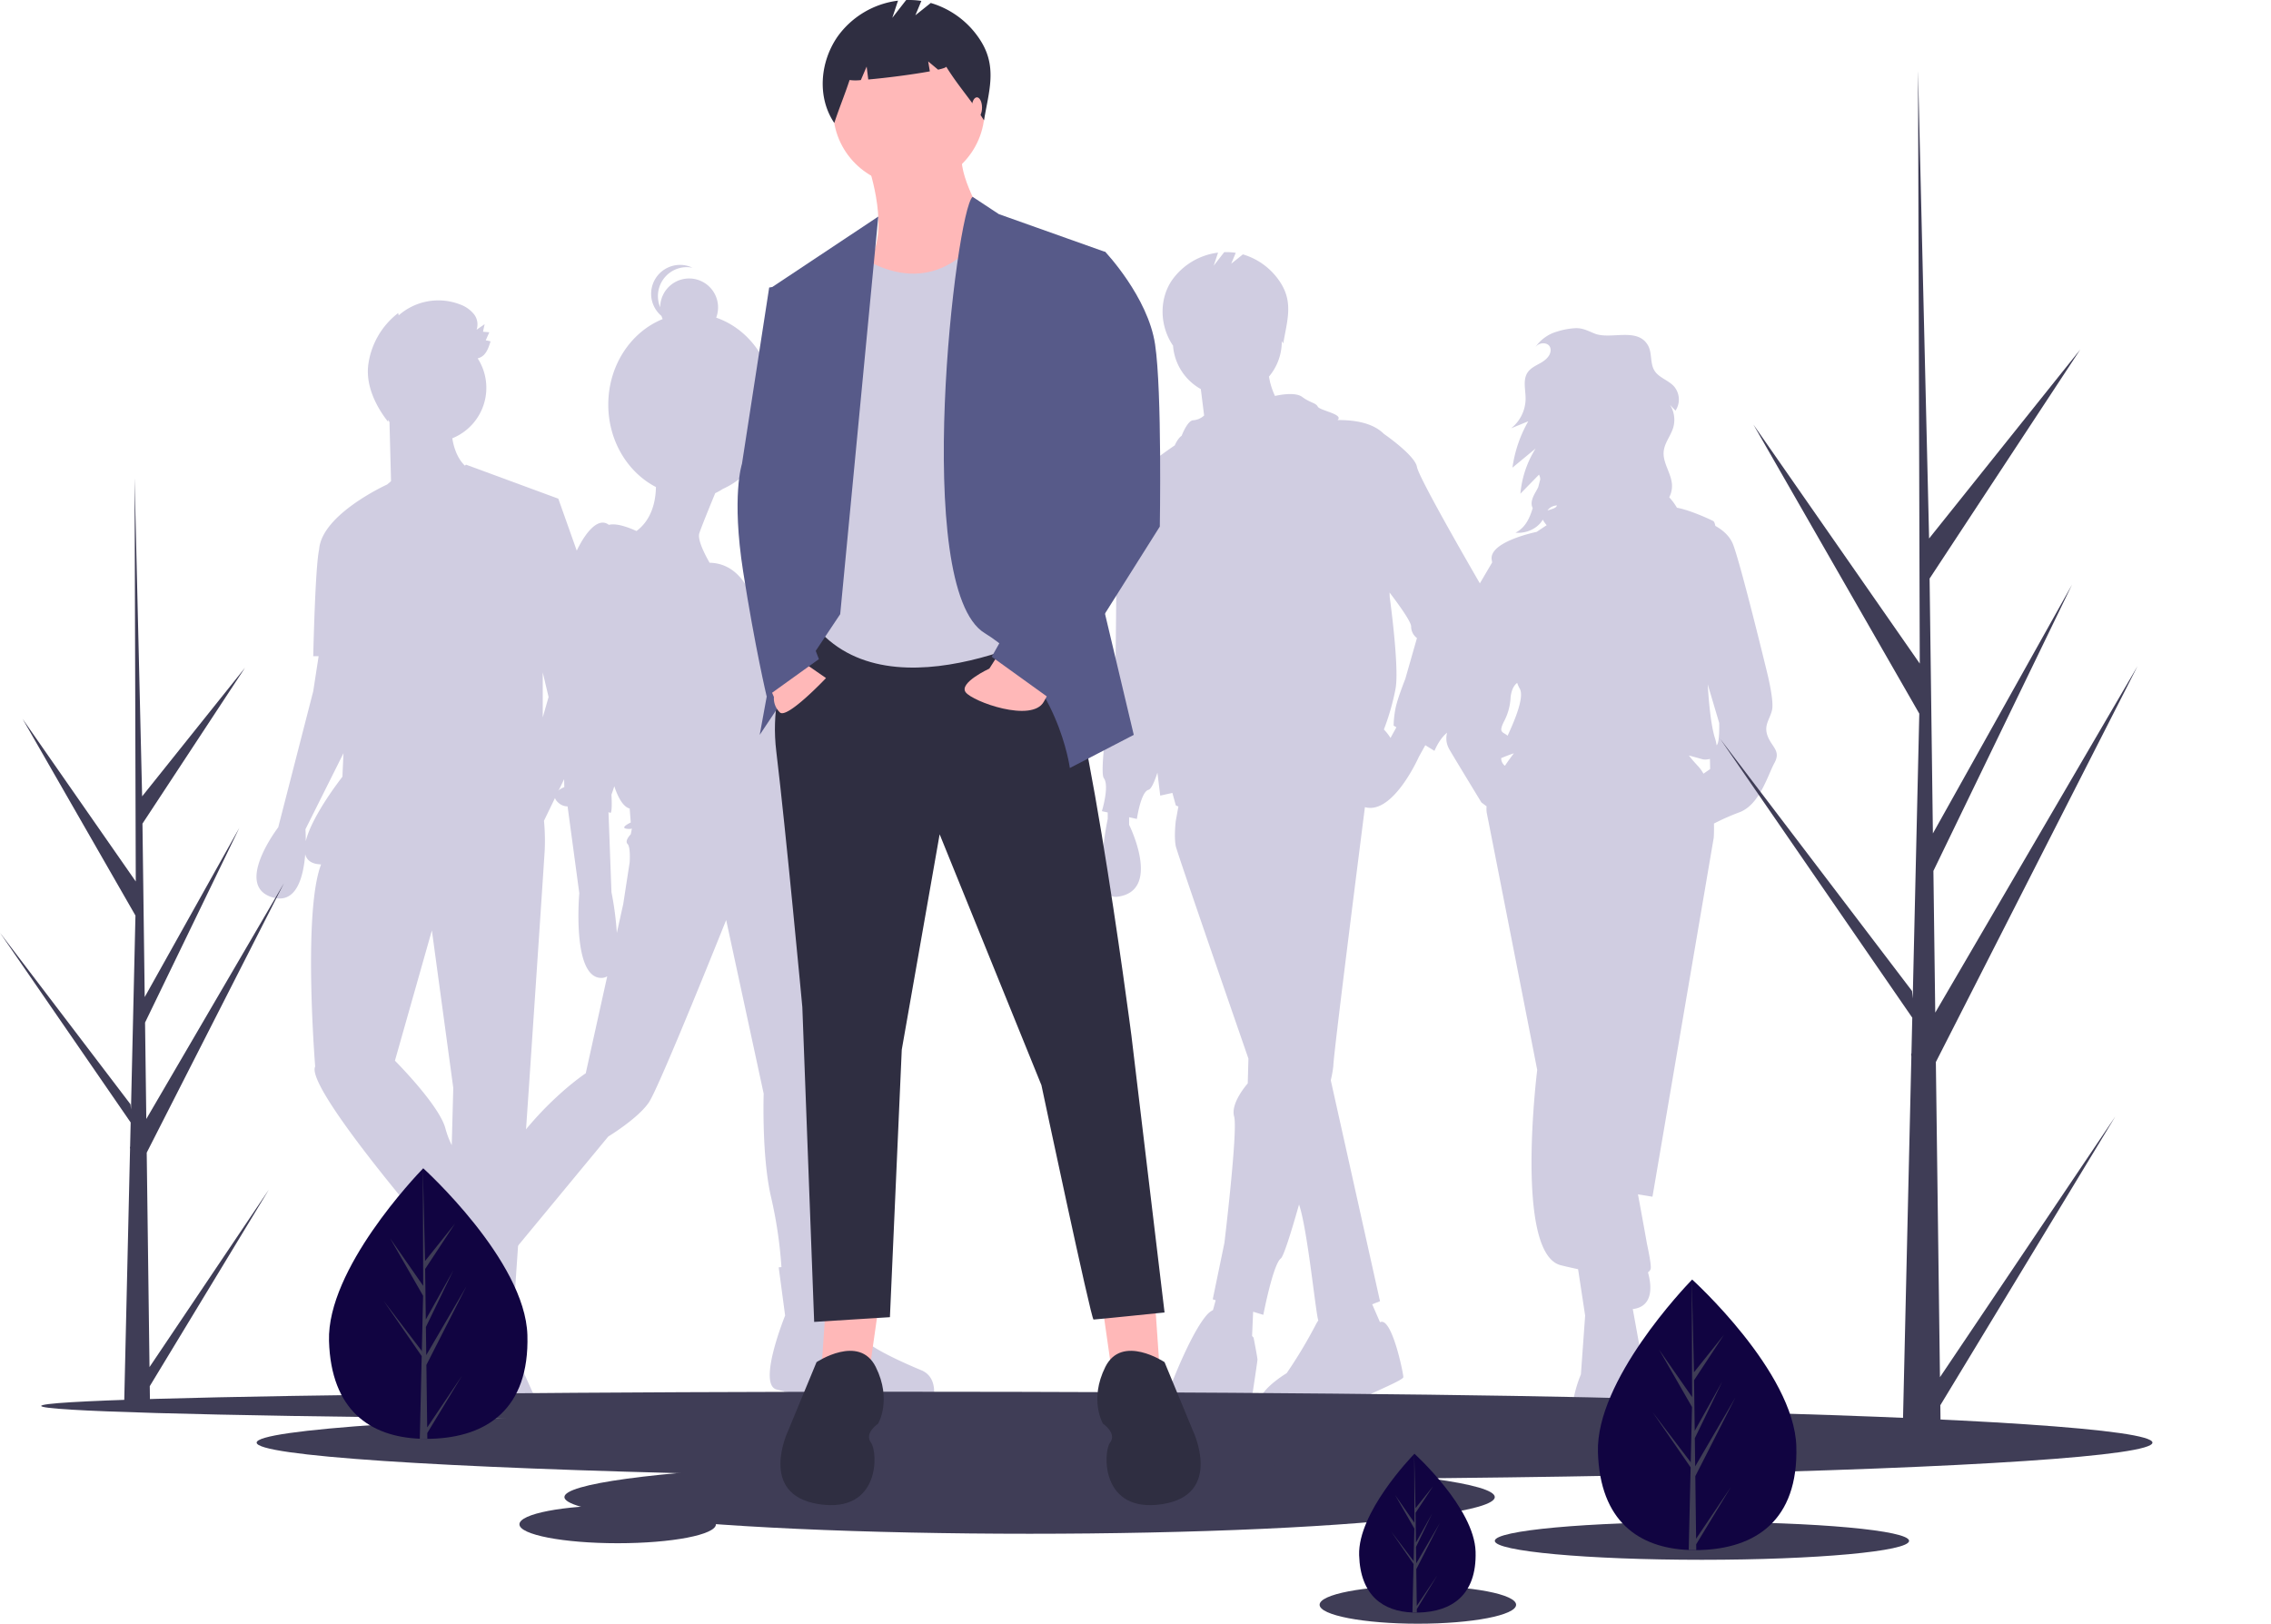 <svg xmlns="http://www.w3.org/2000/svg" data-name="Layer 1" width="959.282" height="685.955" viewBox="0 0 959.282 685.955" xmlns:xlink="http://www.w3.org/1999/xlink"><title>stand_out</title><path d="M867.063,418.092c-1.794-4.613.769-6.919,1.794-11.019S866.55,390.16,866.55,390.16s-10.763-44.333-14.094-53.046c-1.41-3.687-4.471-6.223-7.535-7.927-.208-1.131-.508-1.86-.922-2.068-2.968-1.485-10.363-4.71-15.291-5.601a25.003,25.003,0,0,0-3.258-4.406,10.416,10.416,0,0,0,1.161-5.394c-.314-4.835-3.975-9.167-3.499-13.989.361-3.657,3.034-6.66,4.066-10.187a11.979,11.979,0,0,0-1.362-9.447q1.137,1.21,2.274,2.419a8.498,8.498,0,0,0-.634-10.267c-2.4-2.652-6.414-3.646-8.276-6.7-1.913-3.138-.887-7.401-2.696-10.6-4.433-7.836-15.781-2.281-22.578-5.016-2.793-1.124-4.917-2.361-8.059-2.272a31.49,31.49,0,0,0-7.861,1.468,16.609,16.609,0,0,0-9.01,6.458,5.579,5.579,0,0,1,.704-.673c1.647-1.291,4.536-1.183,5.405.72a3.189,3.189,0,0,1,.254,1.52c-.143,2.294-2.147,4.008-4.139,5.156s-4.232,2.109-5.532,4.005c-2.145,3.129-.884,7.329-.883,11.122a16.124,16.124,0,0,1-6.111,12.52l7.231-2.956a54.65,54.65,0,0,0-6.678,19.583l9.777-8.077a42.992,42.992,0,0,0-6.421,19.084l7.848-8.041a3.968,3.968,0,0,1,.518,2.064l-.818,3.156a20.508,20.508,0,0,1-.96,1.832c-1.263,2.168-2.568,4.838-1.387,7.052l.006-.003c-1.243,4.183-3.119,8.368-7.291,10.402,4.628.484,9.457-1.83,11.547-5.512a10.31,10.31,0,0,0,1.228,1.86c.134.168.267.335.4.502l-1.153.769-3.09,2.06s-20.245,4.1-18.963,11.788c.053.316.116.694.187,1.117l-5.825,9.902-8.456,28.701s-4.356,9.225-3.588,13.069,0,5.381,0,12.3-3.331,9.738,0,15.376,13.325,22.038,13.325,22.038l2.195,1.646a10.256,10.256,0,0,0,.111,2.966c2.05,10.25,21.27,108.398,21.27,108.398s-9.738,77.646,9.994,82.515c2.475.611,4.905,1.165,7.266,1.658l2.984,19.612-1.794,24.857s-13.582,30.751,11.275,32.545,13.582-26.651,13.582-26.651a13.51,13.51,0,0,0,1.538-7.944c-.253-2.281-2.387-14.152-4.48-25.569,9.433-1.131,7.668-11.143,6.411-15.545a2.549,2.549,0,0,0,1.143-1.425c.284-1.022-.377-5.043-1.577-10.679-.977-5.602-2.647-14.671-3.786-20.814l6.131.998,25.882-151.705s.171-2.415.093-5.947a96.079,96.079,0,0,1,10.926-4.816c8.457-3.331,11.788-15.632,14.607-20.757S868.856,422.705,867.063,418.092Zm-91.896-96.591a5.482,5.482,0,0,1,2.835-.961c-.219,1.192-2.269,1.54-3.988,2.164A5.074,5.074,0,0,1,775.167,321.501Zm-12.914,76.347c2.076,3.411-1.683,12.654-5.07,19.989-1.941-1.673-3.967-1.145-1.593-5.894a24.108,24.108,0,0,0,2.819-9.738c0-.586.3-4.891,2.825-6.68A13.484,13.484,0,0,0,762.253,397.848Zm-7.777,29.439c1.175-.478,2.954-1.213,5.357-2.03-1.151,1.511-2.465,3.311-3.787,5.276A3.969,3.969,0,0,1,754.475,427.287Zm83.117,3.362c-1.558-1.655-2.817-3.136-3.853-4.461q2.899.763,5.903,1.642a7.025,7.025,0,0,0,2.986-.199c.089,1.772.089,4.299.089,4.299l-2.807,1.943A16.462,16.462,0,0,0,837.593,430.649Zm7.953-8.887c-.03.026-.062.056-.093.083a16.997,16.997,0,0,0-.684-2.984c-1.679-5.297-2.577-14.694-3.054-22.714l4.848,16.307S846.818,420.655,845.545,421.762Z" transform="translate(-120.359 -107.022)" fill="#d0cde1"/><path d="M746.003,354.406s-26.29-45.187-27.112-50.116S704.924,290.323,704.924,290.323c-4.491-4.491-11.86-5.912-19.615-5.838,2.92-2.416-7.507-4.04-8.318-5.664-.822-1.643-3.286-1.643-6.573-4.108-3.286-2.465-11.489-.411-11.49-.411a30.275,30.275,0,0,1-2.549-8.188,22.907,22.907,0,0,0,5.412-14.816c0-.059-.004-.117-.004-.176.209.325.418.653.628.99,1.539-9.219,4.256-16.882-.922-25.292a28.357,28.357,0,0,0-16.13-12.331l-4.932,3.945,1.917-4.602a26.104,26.104,0,0,0-4.874-.282l-4.437,5.705,1.837-5.51a28.085,28.085,0,0,0-19.375,11.525c-5.648,8.143-5.27,19.463.285,27.67.019-.057.033-.114.052-.171a22.997,22.997,0,0,0,11.754,18.622l1.395,11.162v0a7.651,7.651,0,0,1-4.574,2.018c-2.465,0-4.929,6.573-4.929,6.573s-1.397.705-2.902,4.033c-3.878,2.64-15.709,10.934-20.098,16.73-2.597,1.278-5.386,4.12-4.933,10.457.822,11.502,0,64.905,0,64.905s-7.394,45.187-4.929,48.473-.822,13.967-.822,13.967l2.465.548v2.739s-7.413,34.366,4.108,32.863c18.896-2.465,4.929-30.398,4.929-30.398v-3.195l3.286.73s1.643-11.502,4.929-12.324c1.143-.286,2.485-3.357,3.749-7.238.737,6.055,1.181,9.703,1.181,9.703l5.141-1.142,1.432,5.25a7.086,7.086,0,0,0,1.104.5l-1.104,6.072s-.822,6.573,0,10.681c.414,2.072,15.665,46.353,30.682,89.744l-.283,10.489s-7.394,8.216-5.751,13.967-4.108,53.403-4.108,53.403l-4.929,23.826,1.24.382-1.139,4.175a8.285,8.285,0,0,0-2.566,2.016c-6.573,7.394-14.788,28.755-14.788,28.755s-14.788,22.183,8.216,21.361,24.647-9.037,24.647-9.037,3.286-21.361,3.286-22.183-1.643-9.267-1.643-9.267l-.638-.704.446-10.249,4.3,1.323s4.108-21.361,7.394-23.826c1.149-.861,4.204-10.457,7.693-22.782,3.566,10.268,7.02,45.772,8.14,48.995a11.668,11.668,0,0,0-1.045,1.721,199.636,199.636,0,0,1-12.324,20.539s-26.29,15.61,0,19.718c0,0,14.788.822,22.183-4.108s27.112-12.324,27.112-13.967-4.929-25.798-9.859-23.169h0l-3.302-7.595,3.302-1.278-20.8-93.364a47.141,47.141,0,0,0,1.082-6.047c0-4.302,10.638-88.077,13.345-109.326,11.914,3.375,22.804-21.305,22.804-21.305l2.701-4.862,3.872,2.397s3.286-8.216,8.216-9.037,13.967-44.365,13.967-50.116A26.742,26.742,0,0,0,746.003,354.406ZM707.724,418.776a22.138,22.138,0,0,0-2.8-3.573,101.749,101.749,0,0,0,4.929-17.253c1.643-9.037-2.465-38.614-2.465-38.614l-.072-2.009c4.032,5.293,9.109,12.351,9.109,14.332a6.162,6.162,0,0,0,2.465,4.929l-4.929,17.253s-3.286,8.216-4.108,12.324a41.936,41.936,0,0,0-.822,7.394l1.165.721Z" transform="translate(-120.359 -107.022)" fill="#d0cde1"/><path d="M369.881,369.613l4.384-.986-18.075-50.938-39.025-14.378s-.149.166-.425.451c-3.329-3.222-4.742-7.896-5.332-11.576A22.997,22.997,0,0,0,322.13,258.413c3.216-.772,4.364-3.689,5.443-7.168a14.393,14.393,0,0,0-2.04-.444q.759-1.701,1.517-3.402-1.333-.12-2.666-.239.341-1.59.682-3.18-1.7,1.174-3.4,2.347a6.946,6.946,0,0,0-1.158-6.632,13.267,13.267,0,0,0-5.687-4.01,25.373,25.373,0,0,0-26.036,4.551l-.246-.957a33.044,33.044,0,0,0-12.621,21.871c-1.088,8.574,3.03,17.303,8.384,24.088-.045-.296-.093-.592-.143-.887q.347.478.717.938l.658,25.007-1.648,1.413c-.003.001-27.653,12.511-28.731,27.452l-.003.011c-1.66,7.274-2.481,45.066-2.481,45.066h2.275l-2.275,14.788L237.883,456.535s-18.896,24.647-2.465,29.577c10.211,3.063,13.124-8.783,13.867-18.193.592,2.332,2.361,3.909,5.851,4.226.275.025.568.046.852.069-7.769,20.078-2.495,85.375-2.495,85.375-4.108,8.216,44.365,64.905,44.365,64.905l2.919-1.557.632,1.263c-1.624.156-2.729.293-2.729.293v25.469s-7.394,25.469,2.465,30.398c2.551,1.276,5.212.348,7.755-1.724-.486,7.86-1.183,19.589-1.183,22.264,0,4.108,10.681,11.502,10.681,11.502s2.465,9.037,22.183,9.037S345.51,695.614,345.51,695.614l-10.681-23.826s-.799.391-3.218-1.578l.866-9.528,4.816.425,6.573-96.125s5.751-85.444,6.573-98.589a91.485,91.485,0,0,0-.297-12.638L374.265,403.954Zm-17.799,31.877-2.465,8.589V391.083ZM249.514,462.416c.02-3.011-.129-5.06-.129-5.06l16.062-32.124-.452,9.941S252.132,451.446,249.514,462.416ZM287.178,555.124l15.61-55.046,9.037,66.548-.648,24.193a38.572,38.572,0,0,1-2.638-6.94C306.074,574.021,287.178,555.124,287.178,555.124Z" transform="translate(-120.359 -107.022)" fill="#d0cde1"/><path d="M509.508,685.884c-7.698-3.17-22.641-9.962-24.452-13.585-1.811-3.622-10.867-31.697-10.867-31.697l-2.332.17c-.301-12.754-1.585-62.183-3.554-68.092,0,0,9.509-78.337-9.509-109.582l-3.427-13.844c1.125-5.55.98-18.4.257-20.57-.906-2.717,10.415-11.32,7.245-16.754s-11.773-23.999-11.773-23.999.906-11.773-11.321-22.641c0,0-3.573-20.227-19.673-20.528-2.176-3.798-5.223-9.838-4.327-12.527.96-2.879,4.63-11.856,6.702-16.88a21.695,21.695,0,0,0,3.161-1.759c12.804-5.737,21.831-19.528,21.831-35.639,0-17.246-10.34-31.842-24.59-36.736a12.22,12.22,0,1,0-23.646-4.385,12.21,12.21,0,0,1,11.266-16.956,12.272,12.272,0,0,1,2.364.233,12.215,12.215,0,0,0-13.087,20.397,12.116,12.116,0,0,0,.499,1.314c-13.408,5.411-22.973,19.546-22.973,36.133,0,15.386,8.232,28.658,20.125,34.819-.063,5.005-1.305,13.443-8.207,18.585-3.566-1.629-8.514-3.417-11.689-2.606-1.642-1.28-4.119-1.702-7.491,1.669-6.792,6.792-12.679,24.452-12.679,35.32s1.359,73.809,1.359,73.809-7.245,2.717-2.264,6.792a5.873,5.873,0,0,0,3.658,1.359l4.945,36.677s-3.17,35.32,9.056,35.772a4.837,4.837,0,0,0,2.737-.672l-9.076,40.972s-20.829,13.585-37.131,40.301c-8.396,13.761-12.582,22.226-14.673,27.209l-2.987-1.852-10.415,19.924s-23.094,14.037-18.113,24.452,9.509,13.132,9.509,13.132l3.17-1.358,5.886,10.868s15.396,22.188,40.301,10.868a9.101,9.101,0,0,0,0-10.868c-4.075-5.887-14.49-18.566-14.49-18.566l6.792-34.414-1.405-.871,43.065-52.108s12.679-7.698,17.207-14.49,32.603-76.979,32.603-76.979l15.848,73.356s-.906,26.716,3.17,43.923a186.431,186.431,0,0,1,4.332,29.349l-1.162.085,2.717,20.377s-11.773,28.98-3.623,31.244a119.407,119.407,0,0,0,17.66,3.17l.906-3.17s34.867,19.018,47.546,4.981C514.489,699.015,517.206,689.053,509.508,685.884ZM385.436,463.551c1.359,1.358.906,7.698.906,7.698l-2.717,17.66-2.713,12.249a131.573,131.573,0,0,0-2.268-17.23l-1.253-33.843a2.615,2.615,0,0,0,.801.334c.906,0,.453-7.698.453-7.698s.529-1.375,1.188-3.544c1.76,5.27,3.91,8.709,6.51,9.431l.453,5.887s-5.887,2.717-.453,2.717a4.277,4.277,0,0,0,.933-.139l-.48,2.403S384.078,462.192,385.436,463.551Z" transform="translate(-120.359 -107.022)" fill="#d0cde1"/><ellipse cx="381.409" cy="593.955" rx="364" ry="6" fill="#3f3d56"/><ellipse cx="508.807" cy="609.455" rx="400.398" ry="15.5" fill="#3f3d56"/><ellipse cx="434.909" cy="632.455" rx="196.5" ry="15.5" fill="#3f3d56"/><ellipse cx="718.909" cy="650.955" rx="87.5" ry="8" fill="#3f3d56"/><ellipse cx="598.909" cy="677.955" rx="41.5" ry="8" fill="#3f3d56"/><ellipse cx="260.909" cy="643.955" rx="41.5" ry="8" fill="#3f3d56"/><polygon points="465.909 553.455 469.909 581.455 489.909 579.455 487.909 550.455 465.909 553.455" fill="#ffb8b8"/><polygon points="370.909 553.455 366.909 581.455 346.909 579.455 348.909 550.455 370.909 553.455" fill="#ffb8b8"/><path d="M462.268,370.478s-18,21-14,54,11,108,11,108l5,133,32-2,5-113,16-91,43,106s21,99,22,99,30-3,30-3l-14-117s-22-170-35-173S462.268,370.478,462.268,370.478Z" transform="translate(-120.359 -107.022)" fill="#2f2e41"/><path d="M612.268,682.478s-18-12-25,2-1,24-1,24,6,4,3,8-4,30,22,26,13-31,13-31Z" transform="translate(-120.359 -107.022)" fill="#2f2e41"/><path d="M465.268,682.478s18-12,25,2,1,24,1,24-6,4-3,8,4,30-22,26-13-31-13-31Z" transform="translate(-120.359 -107.022)" fill="#2f2e41"/><path d="M486.768,175.978s9,25,2,39,11,30,11,30,47-24,41-36-16-28-14-38Z" transform="translate(-120.359 -107.022)" fill="#ffb8b8"/><circle cx="383.909" cy="46.455" r="32" fill="#ffb8b8"/><path d="M481.268,213.478s32.108,26.718,56.054-11.141l24.946,14.141,13,152s-73,42-108,6l5-141Z" transform="translate(-120.359 -107.022)" fill="#d0cde1"/><polygon points="370.992 91.488 325.909 121.455 341.909 195.455 320.909 310.455 354.909 259.455 370.992 91.488" fill="#575a89"/><path d="M531.195,190.169l11.073,7.308,45,16-7,124,19,80-27,14s-5-38-36-57S524.122,195.861,531.195,190.169Z" transform="translate(-120.359 -107.022)" fill="#575a89"/><path d="M456.268,384.478l13,9s-16.5,17.5-19.5,14.5a8.2,8.2,0,0,1-2.5-6.5l-3-7Z" transform="translate(-120.359 -107.022)" fill="#ffb8b8"/><path d="M542.688,382.532l-4.42,6.945s-13,6-10,10,28,13,33,4l5-9Z" transform="translate(-120.359 -107.022)" fill="#ffb8b8"/><path d="M452.268,227.478l-7,1-11.5,74.5s-4.5,13.5.5,45.5,9.951,52.838,9.951,52.838l22.049-15.838-10-26,13-95Z" transform="translate(-120.359 -107.022)" fill="#575a89"/><path d="M571.268,211.478l16,2s18,19,21,39,2,77,2,77l-46,73-25-18,35-62-17-74Z" transform="translate(-120.359 -107.022)" fill="#575a89"/><path d="M534.783,124.535a37.384,37.384,0,0,0-21.265-16.257l-6.502,5.201,2.528-6.067a34.414,34.414,0,0,0-6.426-.371l-5.85,7.521,2.421-7.264a37.026,37.026,0,0,0-25.543,15.193c-7.445,10.736-8.702,25.665-1.379,36.485,2.01-6.178,4.45-11.974,6.46-18.152a18.285,18.285,0,0,0,4.763.023l2.446-5.707.683,5.465c7.58-.66,18.824-2.11,26.011-3.439l-.699-4.193,4.181,3.484c2.202-.507,3.509-.967,3.401-1.318,5.345,8.616,10.641,14.12,15.985,22.736C538.028,145.725,541.609,135.622,534.783,124.535Z" transform="translate(-120.359 -107.022)" fill="#2f2e41"/><ellipse cx="412.652" cy="45.45" rx="2.166" ry="4.332" fill="#ffb8b8"/><path d="M879.136,718.058c.922,31.558-17.518,43.124-40.658,43.799q-.806.024-1.605.029-1.61.012-3.188-.054c-20.929-.869-37.495-11.978-38.352-41.327-.887-30.373,36.812-69.836,39.64-72.755l.005-.003c.107-.111.162-.167.162-.167S878.214,686.502,879.136,718.058Z" transform="translate(-120.359 -107.022)" fill="#110441"/><path d="M836.811,757.075l14.7-21.86-14.67,24.212.031,2.46q-1.61.012-3.188-.054l.729-31.619-.02-.244.027-.047.07-2.988L818.391,703.562l16.079,21.136.057.632.551-23.89-13.904-24.232,13.944,20.035-.146-49.493 0-.165.005.162.923,39.007L848.573,670.91l-12.631,19.205.277,21.369,11.661-20.855-11.618,23.997.154,11.882,16.958-29.051-16.907,33.196Z" transform="translate(-120.359 -107.022)" fill="#3f3d56"/><path d="M343.136,671.058c.922,31.558-17.518,43.124-40.658,43.799q-.806.024-1.605.029-1.61.012-3.188-.054c-20.929-.869-37.495-11.978-38.352-41.327-.887-30.373,36.812-69.836,39.64-72.755l.005-.003c.107-.111.162-.167.162-.167S342.214,639.502,343.136,671.058Z" transform="translate(-120.359 -107.022)" fill="#110441"/><path d="M300.811,710.075l14.7-21.86-14.67,24.212.031,2.46q-1.61.012-3.188-.054l.729-31.619-.02-.244.027-.047.07-2.988L282.392,656.562l16.079,21.136.057.632.551-23.89-13.904-24.232,13.944,20.035-.146-49.493 0-.165.005.162.923,39.007L312.573,623.91l-12.631,19.205.277,21.369,11.661-20.855-11.618,23.997.154,11.882,16.958-29.051-16.907,33.196Z" transform="translate(-120.359 -107.022)" fill="#3f3d56"/><path d="M743.654,762.549c.541,18.524-10.282,25.313-23.866,25.709q-.473.014-.942.017-.945.007-1.871-.031c-12.285-.51-22.008-7.031-22.512-24.258-.521-17.828,21.608-40.992,23.268-42.706l.003-.002c.063-.065.095-.098.095-.098S743.113,744.026,743.654,762.549Z" transform="translate(-120.359 -107.022)" fill="#110441"/><path d="M718.81,785.451l8.628-12.831-8.611,14.212.018,1.444q-.945.007-1.871-.031l.428-18.56-.012-.143.016-.028.041-1.754-9.449-13.719,9.438,12.406.034.371.323-14.023-8.162-14.224,8.185,11.76-.085-29.051 0-.097.003.095.542,22.896,7.438-9.3-7.414,11.273.162,12.543,6.845-12.241-6.82,14.085.09,6.974,9.954-17.052L718.608,769.941Z" transform="translate(-120.359 -107.022)" fill="#3f3d56"/><path d="M1079.553,158.209c.029-.091.059-.184.088-.275-.012.04-.028.079-.04.119Z" transform="translate(-120.359 -107.022)" fill="#2f2e41"/><path d="M939.811,688.831l74.068-110.146-73.916,121.996.155,12.394q-8.111.062-16.064-.27l3.674-159.32-.101-1.229.136-.237.352-15.055L847,419.196,928.017,525.696l.287,3.182,2.775-120.372L861.019,286.408l70.259,100.951-.733-249.38.002-.83.024.816,4.651,196.545L999.073,254.674l-63.642,96.769,1.394,107.67,58.756-105.082L937.04,474.942l.776,59.87,85.447-146.378L938.076,555.698Z" transform="translate(-120.359 -107.022)" fill="#3f3d56"/><path d="M183.514,684.561l50.401-74.951-50.298,83.015.105,8.434q-5.519.042-10.931-.184L175.291,592.462l-.068-.836.092-.162.239-10.244-55.195-80.137,55.13,72.47.196,2.165,1.888-81.91-47.674-83.084,47.809,68.694-.499-169.696.001-.565.016.555,3.165,133.743,43.449-54.327-43.307,65.848.948,73.266,39.982-71.505-39.835,82.277.528,40.74,58.144-99.606L182.333,593.968Z" transform="translate(-120.359 -107.022)" fill="#3f3d56"/></svg>